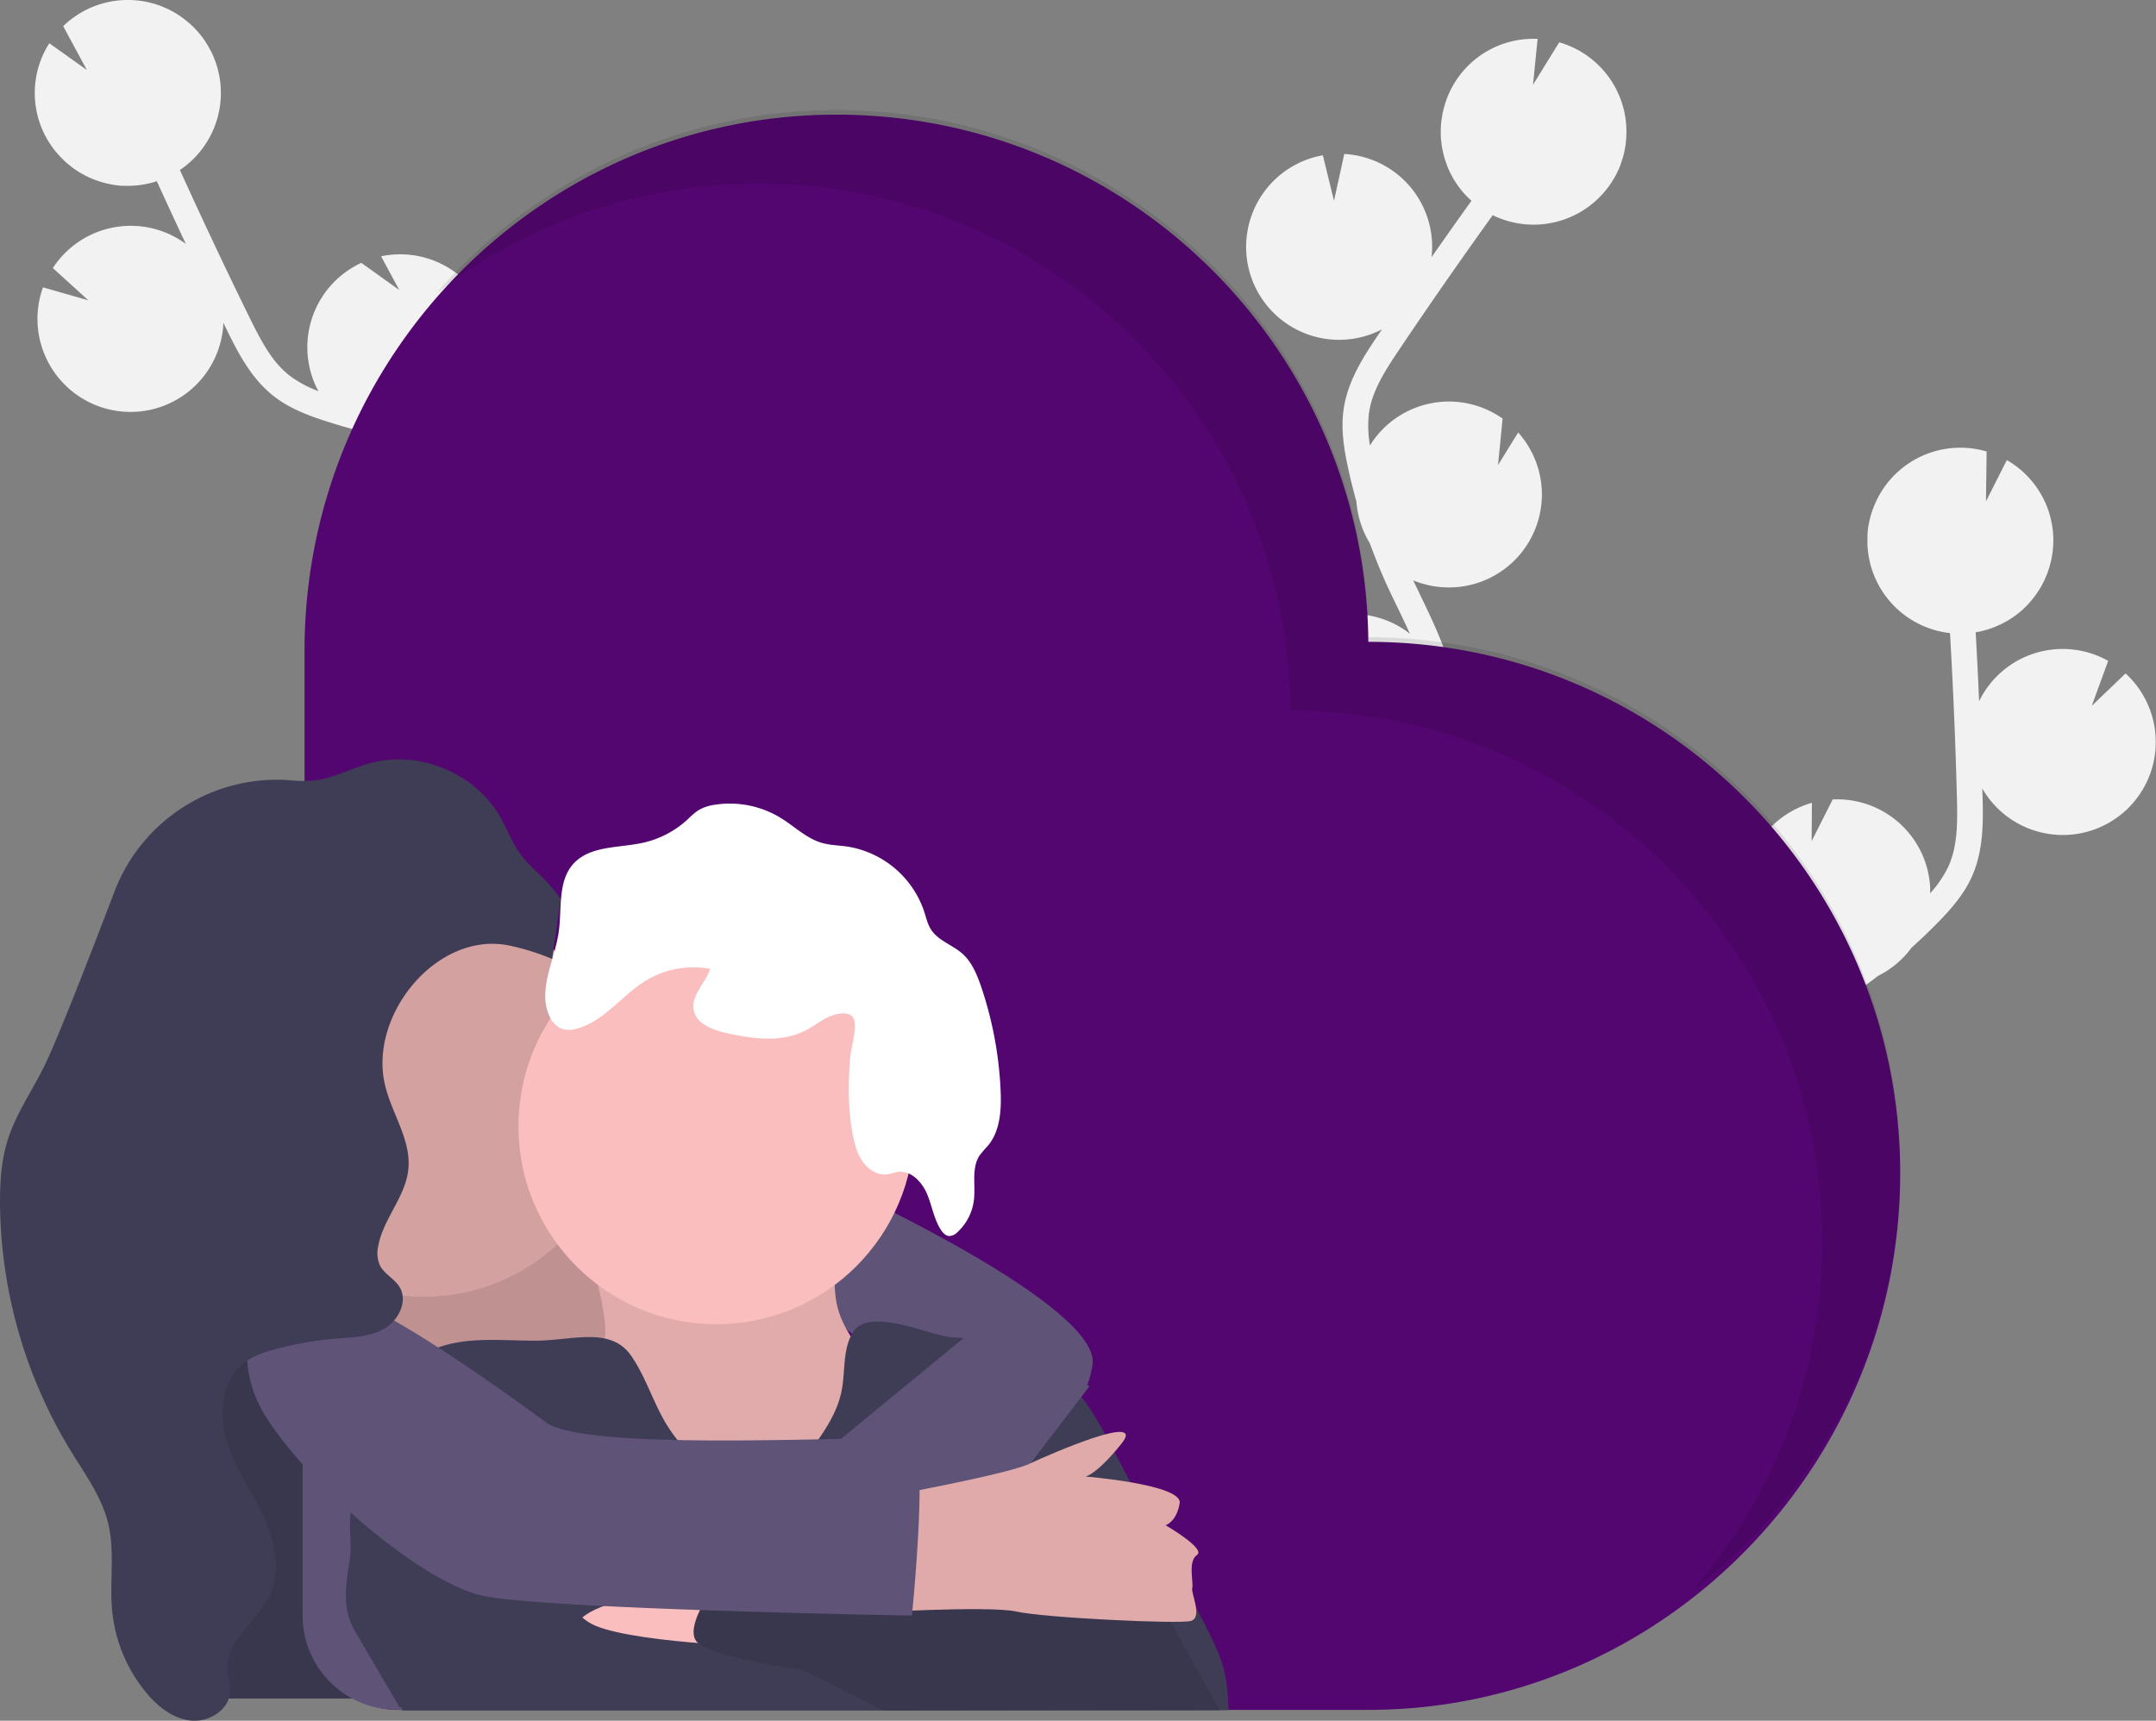 <svg id="a2962ec8-3590-4d69-840b-894390b5d756" data-name="Layer 1" xmlns="http://www.w3.org/2000/svg" width="940.42" height="750.71" viewBox="0 0 940.42 750.71"><rect x="0" y="0" width="940.42" height="750.71" fill="#808080" stroke="none"/><title>gradma</title><path d="M918.8,507.35l4.25-2.64,1.22-.79a40.57,40.57,0,0,1-33.66-38.08,40.16,40.16,0,0,1,3.51-18.48,40.64,40.64,0,0,1,26-22.47L920,441.61l9.18-18.19h.11a40.57,40.57,0,0,1,42.42,38.64c0,.77,0,1.54,0,2.3a48.54,48.54,0,0,0,8-11.83c3.88-8.68,4-18.5,3.65-30.43-.61-23.66-1.63-47.5-3-71.26a40.54,40.54,0,0,1-36-38.38c-.06-1.24,0-2.47,0-3.68,0-.31,0-.61,0-.91.07-1.18.19-2.35.36-3.5,0-.19.08-.37.11-.56q.24-1.46.6-2.88c.08-.36.17-.71.27-1.07.28-1,.6-2.06,1-3.06.12-.33.26-.66.39-1q.43-1.11.93-2.19c.18-.38.35-.76.53-1.13,0-.09.09-.19.14-.29h0a40.55,40.55,0,0,1,47.64-20.57l-.28,21.75,9.09-18a40.37,40.37,0,0,1,19.34,43.72h0c-.06.29-.15.57-.22.85-.12.54-.26,1.07-.41,1.6-.19.68-.4,1.34-.63,2-.17.5-.33,1-.52,1.49-.28.72-.59,1.42-.9,2.12-.19.41-.35.83-.55,1.23-.51,1-1.07,2.07-1.67,3.07-.21.35-.45.68-.67,1-.44.67-.87,1.34-1.35,2-.29.4-.6.78-.91,1.17-.44.56-.89,1.12-1.37,1.65s-.68.76-1,1.13-1,1-1.53,1.53c-.35.33-.7.67-1.06,1-.6.53-1.23,1-1.86,1.53-.32.25-.63.51-1,.75-1,.71-1.95,1.38-3,2-.19.12-.39.22-.59.33-.85.5-1.73,1-2.62,1.42-.38.19-.78.35-1.17.53-.74.33-1.48.65-2.23.94-.44.17-.89.32-1.34.47-.74.26-1.5.49-2.26.7-.46.13-.91.25-1.37.36-.83.2-1.67.36-2.53.51l-.16,0q.84,15,1.49,30.09a40.54,40.54,0,0,1,56.3-17.6l-7.17,19.64,14.75-14.16a40.43,40.43,0,0,1,13.11,28,39.78,39.78,0,0,1-1,11.18,40.55,40.55,0,0,1-74.59,11.05c0,1,.07,2,.1,3.05.27,10.54.61,23.64-4.64,35.34-3.56,7.94-9.29,14.38-14.94,20.15q-5.53,5.64-11.41,10.91A40.69,40.69,0,0,1,949,500.38q-9.64,7.42-20,13.9l-4.3,2.67c-3.86,2.39-7.82,4.85-11.7,7.41.68-.07,1.36-.15,2.05-.18A40.59,40.59,0,0,1,955,550.59l-25.35,20.62,27.88-6.46a40.6,40.6,0,0,1-58.16,36.54l1.88,2.34c1.25,1.55,2.49,3.09,3.7,4.62,16.5,20.89,21.08,40.72,12.92,55.84L908,658.73c7.95-14.72-4-33.56-11.84-43.48-1.19-1.51-2.41-3-3.63-4.54C882,597.62,870,582.78,870.31,564.57,870.75,537.13,897.39,520.62,918.8,507.35Z" transform="translate(-129.79 -74.64)" fill="#f2f2f2"/><path d="M749,333.66l-2.18-4.52c-.2-.43-.39-.87-.6-1.31A40.56,40.56,0,0,0,792,263.32l-8.79,14.22,2-20.27a.71.71,0,0,0-.09-.07,40.57,40.57,0,0,0-56.52,9.87c-.45.63-.84,1.29-1.24,1.94a48.41,48.41,0,0,1-.42-14.29c1.37-9.41,6.57-17.74,13.23-27.65,13.2-19.64,26.84-39.21,40.71-58.55a40.55,40.55,0,0,0,51-13.09c.72-1,1.36-2.06,2-3.11.15-.26.3-.53.44-.8.57-1,1.1-2.08,1.57-3.14l.21-.53c.38-.91.73-1.83,1-2.76.12-.35.24-.69.34-1,.32-1,.6-2.06.83-3.1.08-.35.14-.7.21-1,.15-.78.28-1.57.38-2.35.06-.42.12-.83.16-1.24,0-.11,0-.21,0-.32h0A40.52,40.52,0,0,0,809.9,93.1l-11.43,18.51,2-20a40.3,40.3,0,0,0-39.76,26.52l0,0c-.1.28-.17.56-.27.84-.18.52-.35,1-.51,1.57s-.37,1.35-.54,2c-.12.51-.25,1-.36,1.54-.15.75-.26,1.51-.37,2.27-.07.44-.15.88-.2,1.32-.13,1.16-.21,2.33-.23,3.49,0,.41,0,.82,0,1.23,0,.8,0,1.6.07,2.39,0,.5.09,1,.15,1.48.07.71.15,1.43.26,2.13.08.51.17,1,.27,1.5.14.71.3,1.42.47,2.12.12.47.24.94.37,1.41.22.76.48,1.52.75,2.28.13.38.25.77.4,1.15.43,1.11.9,2.21,1.43,3.28.1.2.22.4.33.6.45.88.93,1.75,1.45,2.6.22.36.47.72.7,1.08.45.67.9,1.33,1.38,2,.29.38.58.75.88,1.12.49.61,1,1.21,1.54,1.8.31.35.62.7.95,1,.6.61,1.23,1.2,1.87,1.78l.12.12q-8.77,12.24-17.4,24.59a40.53,40.53,0,0,0-38.08-45l-4.48,20.43-4.86-19.86a40.38,40.38,0,0,0-26.08,16.61,39.7,39.7,0,0,0-5.13,10,40.55,40.55,0,0,0,57,49.32c-.57.85-1.15,1.69-1.72,2.53-5.88,8.75-13.19,19.63-15,32.32-1.25,8.61.13,17.11,1.8,25q1.65,7.72,3.78,15.33a40.7,40.7,0,0,0,5.83,18.14c2.78,7.62,5.9,15.12,9.4,22.44l2.19,4.55c2,4.09,4,8.29,5.91,12.53-.54-.42-1.07-.85-1.64-1.25a40.6,40.6,0,0,0-47.88.87l10.34,31-20.07-20.4a40.58,40.58,0,0,0,29.5,62l-2.84,1-5.6,1.92c-25.12,8.79-39.63,23.07-40.84,40.21l11.26.8c1.18-16.69,21.37-26.18,33.31-30.35,1.81-.64,3.65-1.26,5.5-1.89,15.91-5.4,34-11.52,43.46-27.05C773.57,384.56,759.93,356.34,749,333.66Z" transform="translate(-129.79 -74.64)" fill="#f2f2f2"/><path d="M335.46,258.87l-5-.37-1.44-.14a40.56,40.56,0,0,0-33-71.9l7.94,14.71-16.57-11.85a.31.31,0,0,0-.1.05,40.56,40.56,0,0,0-19.64,53.91c.32.7.7,1.36,1.06,2a48.61,48.61,0,0,1-12.6-6.77C248.59,232.68,244,224,238.7,213.3c-10.44-21.24-20.6-42.83-30.44-64.49a40.55,40.55,0,0,0,14.09-50.72c-.52-1.13-1.11-2.2-1.72-3.26l-.46-.78c-.62-1-1.26-2-1.95-2.92-.11-.16-.24-.3-.35-.45-.6-.79-1.23-1.55-1.87-2.28l-.74-.82c-.73-.78-1.48-1.54-2.27-2.26-.26-.24-.54-.46-.8-.7-.6-.52-1.22-1-1.85-1.51-.33-.25-.65-.51-1-.75l-.26-.2v0a40.53,40.53,0,0,0-51.73,3.89l10.34,19.14L151.3,93.51a40.31,40.31,0,0,0,3.15,47.69l0,0c.19.23.4.43.59.65.36.42.73.83,1.11,1.22s1,1,1.48,1.49.76.73,1.16,1.08c.58.5,1.18,1,1.78,1.45.35.28.69.57,1.05.84.94.69,1.91,1.33,2.91,1.94.35.21.71.39,1.07.59.69.4,1.39.79,2.11,1.14.45.22.9.41,1.35.61.66.3,1.31.58,2,.83.48.19.95.36,1.44.52.68.24,1.37.45,2.06.65l1.41.38c.78.19,1.56.35,2.35.49.4.08.79.17,1.19.23,1.18.18,2.37.32,3.57.39.22,0,.45,0,.68,0,1,0,2,.06,3,0,.42,0,.85-.05,1.28-.08.8,0,1.61-.11,2.41-.2l1.4-.2c.78-.12,1.56-.27,2.33-.44.46-.09.92-.19,1.38-.31.83-.21,1.65-.46,2.47-.72l.17-.05q6.23,13.71,12.64,27.34a40.55,40.55,0,0,0-58,10.54l15.47,14.08L148.55,200a40.42,40.42,0,0,0,1.39,30.89,39.6,39.6,0,0,0,6.1,9.42,40.55,40.55,0,0,0,71.2-24.83c.44.92.88,1.84,1.33,2.76,4.65,9.45,10.43,21.22,20.51,29.15,6.84,5.37,14.89,8.42,22.58,10.91q7.51,2.43,15.17,4.37a40.71,40.71,0,0,0,18.63,4c8,1.4,16.05,2.44,24.14,3.05l5,.37c4.53.33,9.18.67,13.8,1.13-.63.26-1.27.51-1.89.8A40.59,40.59,0,0,0,323.42,314l32,6.51-27.69,7.21a40.58,40.58,0,0,0,68.47,5.37c-.19,1-.38,2-.58,2.95-.38,2-.77,3.89-1.13,5.81-4.91,26.16.23,45.85,14.48,55.46l6.31-9.36c-13.87-9.35-12-31.59-9.69-44,.35-1.89.73-3.8,1.11-5.71C410,321.72,413.67,303,405,287,391.83,262.94,360.57,260.68,335.46,258.87Z" transform="translate(-129.79 -74.64)" fill="#f2f2f2"/><rect x="71.84" y="548.02" width="93" height="193" fill="#3f3d56"/><rect x="71.84" y="548.02" width="93" height="193" opacity="0.1"/><path d="M726.63,354.66h0c-1.07-127.16-104.44-229.93-231.84-230C366.29,124.59,262.63,230,262.63,358.44V779.62a41,41,0,0,0,41,41h423c128.13,0,232-105.87,232-234S854.76,354.66,726.63,354.66Z" transform="translate(-129.79 -74.64)" fill="#530570"/><path d="M131.94,595.88h106.2a0,0,0,0,1,0,0v150a0,0,0,0,1,0,0H173a41,41,0,0,1-41-41v-109A0,0,0,0,1,131.94,595.88Z" fill="#5f5478"/><rect x="164.82" y="521.2" width="113.73" height="113.73" fill="#d4a1a1"/><rect x="164.82" y="532.2" width="113.73" height="113.73" opacity="0.1"/><path d="M499.47,593.79s110.3,50.7,106.88,76.05-26,28.77-26,28.77l-66.45-32.2-46.59-37Z" transform="translate(-129.79 -74.64)" fill="#5f5478"/><path d="M393.14,647.8c.77,5,1.23,10.28-.59,15-2,5.18-6.45,9-8.89,14-3.65,7.42-2.28,16.57,1.75,23.8s10.37,12.87,16.89,18c9.7,7.58,20.24,14.39,32,17.94,14.09,4.24,29.13,3.6,43.83,2.92a22,22,0,0,0,7.14-1.14,21.53,21.53,0,0,0,4.5-2.73c7.68-5.58,15.48-11.39,20.67-19.34A40.73,40.73,0,0,0,514,679.15c-4.83-11.77-15.11-20.92-18.61-33.15-2.54-8.88-1.2-18.34-1.23-27.58a8.74,8.74,0,0,0-.87-4.5c-1.39-2.3-4.41-2.88-7.08-3.22-18.1-2.37-36.37-4.14-54.65-3.51A169.14,169.14,0,0,0,404,610.3c-4.91,1-16.73,1.9-18,8.21-.74,3.77,2.61,9.43,3.63,13A134.73,134.73,0,0,1,393.14,647.8Z" transform="translate(-129.79 -74.64)" fill="#fbbebe"/><path d="M393.14,647.8c.77,5,1.23,10.28-.59,15-2,5.18-6.45,9-8.89,14-3.65,7.42-2.28,16.57,1.75,23.8s10.37,12.87,16.89,18c9.7,7.58,20.24,14.39,32,17.94,14.09,4.24,29.13,3.6,43.83,2.92a22,22,0,0,0,7.14-1.14,21.53,21.53,0,0,0,4.5-2.73c7.68-5.58,15.48-11.39,20.67-19.34A40.73,40.73,0,0,0,514,679.15c-4.83-11.77-15.11-20.92-18.61-33.15-2.54-8.88-1.2-18.34-1.23-27.58a8.74,8.74,0,0,0-.87-4.5c-1.39-2.3-4.41-2.88-7.08-3.22-18.1-2.37-36.37-4.14-54.65-3.51A169.14,169.14,0,0,0,404,610.3c-4.91,1-16.73,1.9-18,8.21-.74,3.77,2.61,9.43,3.63,13A134.73,134.73,0,0,1,393.14,647.8Z" transform="translate(-129.79 -74.64)" opacity="0.1"/><circle cx="184.69" cy="479.41" r="86.33" fill="#d4a1a1"/><circle cx="312.47" cy="491.4" r="86.33" fill="#fbbebe"/><path d="M491.53,518.17c-3.72,1.64-6.92,4.27-10.54,6.12-10.41,5.31-22.91,3.6-34.32,1.06-6.05-1.35-13.15-4-14.3-10.08-1.23-6.46,5.16-11.68,7.2-17.92a40,40,0,0,0-28.09,5.12c-10.51,6.43-18.19,17.82-30.1,20.94a11,11,0,0,1-6.75,0,10.15,10.15,0,0,1-5.05-5.23c-5.46-11.29,2-24.21,3.87-36.62,1.53-10.34-.55-22.29,6.44-30.06,7.22-8,19.81-6.85,30.35-9.18a42.14,42.14,0,0,0,19.34-10.06,34.87,34.87,0,0,1,4.82-4.12,19.13,19.13,0,0,1,7.26-2.42,42.6,42.6,0,0,1,28.7,5.78c6,3.67,11.14,8.89,17.86,10.85,3.6,1.06,7.41,1.09,11.12,1.62a42.37,42.37,0,0,1,33.56,28.33c.88,2.74,1.5,5.62,3.08,8,3.13,4.77,9.21,6.56,13.5,10.32S556,500,557.86,505.4a164.08,164.08,0,0,1,8.39,45.19c.36,8.37-.18,17.47-5.54,23.9a55,55,0,0,0-3.6,4.2c-3.71,5.55-1.71,13-2.52,19.59a22.79,22.79,0,0,1-7.13,13.88,5.27,5.27,0,0,1-3.6,1.73c-1.6-.08-2.84-1.42-3.71-2.77-3.06-4.76-3.84-10.61-6.09-15.81s-7.08-10.17-12.69-9.38c-1.43.2-2.78.76-4.21,1-4,.64-8.11-1.62-10.62-4.84s-3.7-7.27-4.54-11.26c-2.38-11.35-2.29-23-1.38-34.55.35-4.46,2.92-12.39,1.73-16.61S495,516.63,491.53,518.17Z" transform="translate(-129.79 -74.64)" fill="#fff"/><path d="M452.46,723a66.44,66.44,0,0,1-32.58-28c-5.47-9.36-8.61-20-14.82-28.92-9.05-13-26.12-6.45-41.93-6.53-20.25-.1-36.8-2.77-53.43,8.79-11.08,7.69-23,16.56-26,29.69-2.65,11.38,2.08,23.52-.57,34.91-1.79,7.68.49,14.74-.81,22.53-1.83,11-3.3,21.27,2.33,30.88l19.44,33.18,211,.8c-.13,0-.39.39-.52.39h151.1c-.27-7.15-.72-14.18-3-20.94-2.41-7-5.86-13.6-9.29-20.16l-38.12-72.79c-7.28-13.92-15.25-28.56-28.85-36.42-7.43-4.29-16-6.18-23.89-9.43-10.35-4.23-13.12-1.27-23.92-4.17s-30.84-10.46-36.73-1c-4.64,7.48-3.28,17.06-5,25.69-1.56,7.84-5.72,14.92-10.33,21.46-4.23,6-9,11.79-15,16S459.3,725.73,452.46,723Z" transform="translate(-129.79 -74.64)" fill="#3f3d56"/><path d="M451.85,764.73s-71.25,5.48-70.57,20.55c0,0,67.83,18.5,67.83,17.82S451.85,764.73,451.85,764.73Z" transform="translate(-129.79 -74.64)" fill="#fbbebe"/><path d="M364.16,732.53s5.48,43.16,25.34,51.38,82.91,9.59,82.91,9.59l42.47,27.41H305.23s-9.59-113,0-113S364.16,732.53,364.16,732.53Z" transform="translate(-129.79 -74.64)" fill="#3f3d56"/><path d="M530.64,716.08,580,757.19l-134.28,3.43s-19.48,24-11.45,30.84,45.7,11.64,45.7,11.64l34.94,17.81,146.86-.18-48.88-88.2Z" transform="translate(-129.79 -74.64)" fill="#3f3d56"/><path d="M530.64,716.08,580,757.19l-134.28,3.43s-19.48,24-11.45,30.84,45.7,11.64,45.7,11.64l34.94,17.81,146.86-.18-48.88-88.2Z" transform="translate(-129.79 -74.64)" opacity="0.1"/><polygon points="427.23 578.07 342.27 647.95 404.62 697.28 475.19 604.79 427.23 578.07" fill="#5f5478"/><path d="M511.46,728.42s56.86-10.28,67.14-15.08S630,690.73,619,704.44s-15.75,14.38-15.75,14.38,42.47,3.43,41.1,11.65-6.16,9.59-6.16,9.59,17.81,10.28,13.7,13-1.37,12.33-2.06,14.39,4.8,13-.68,14.39-63.72-1.37-76-4.11-67.83.68-67.83.68Z" transform="translate(-129.79 -74.64)" fill="#e0aaaa"/><path d="M247.34,636.27s-21.92,26.72,0,58.92,67.14,69.2,91.81,75.36,188.41,8.91,188.41,8.91,7.54-74,0-76.74-141.14,6.17-159.64-7.53-74-53.44-90.43-54.81A298.32,298.32,0,0,1,247.34,636.27Z" transform="translate(-129.79 -74.64)" fill="#5f5478"/><path d="M370.62,493A103,103,0,0,0,352,487.17c-31.44-6.61-61.72,30.35-54.22,61.08,3,12.4,11.46,23.88,10.12,36.58-1.26,12.07-11.13,21.75-13.17,33.71a13.25,13.25,0,0,0,.75,8.1c1.9,3.85,6.35,5.83,8.59,9.49,3.77,6.16-.44,14.63-6.72,18.21s-13.84,3.72-21,4.31a149,149,0,0,0-26.6,4.65c-4.94,1.34-9.92,3-13.91,6.2-9.44,7.56-10.74,21.79-7.29,33.38s10.62,21.66,15.79,32.59,8.26,24,3.16,34.95c-5.34,11.47-19.07,19.64-18.51,32.29.15,3.41,1.41,6.75,1.17,10.15-.53,7.86-9.29,13.23-17.13,12.42S198.5,819.09,193.48,813a66,66,0,0,1-14.76-35.56c-1.22-12.68,1.26-25.7-1.72-38.09-2.77-11.49-9.95-21.32-16.14-31.39A210.4,210.4,0,0,1,129.8,600.27c-.09-9.59.5-19.31,3.4-28.45,3.64-11.45,10.72-21.45,16-32.25,5.59-11.43,18.66-44.87,30.47-75.84a75.84,75.84,0,0,1,76.89-48.67,48.78,48.78,0,0,0,12.83-.3c7.62-1.48,14.62-5.23,22.13-7.25,21-5.64,45.24,4.31,56.22,23.12,3.19,5.47,5.34,11.56,9.08,16.67,3.34,4.56,7.79,8.15,11.66,12.26a60.77,60.77,0,0,1,5.89,7.31" transform="translate(-129.79 -74.64)" fill="#3f3d56"/><path d="M726.63,352.66h0c-1.07-127.16-104.44-229.93-231.84-230-69.66,0-132,30.94-174.52,79.77a229.53,229.53,0,0,1,140.52-47.77c127.4.07,230.77,102.84,231.84,230h0c128.13,0,232,103.87,232,232a231.15,231.15,0,0,1-56.79,152.07,231.61,231.61,0,0,0,90.79-184.07C958.63,456.53,854.76,352.66,726.63,352.66Z" transform="translate(-129.79 -74.64)" opacity="0.1"/></svg>